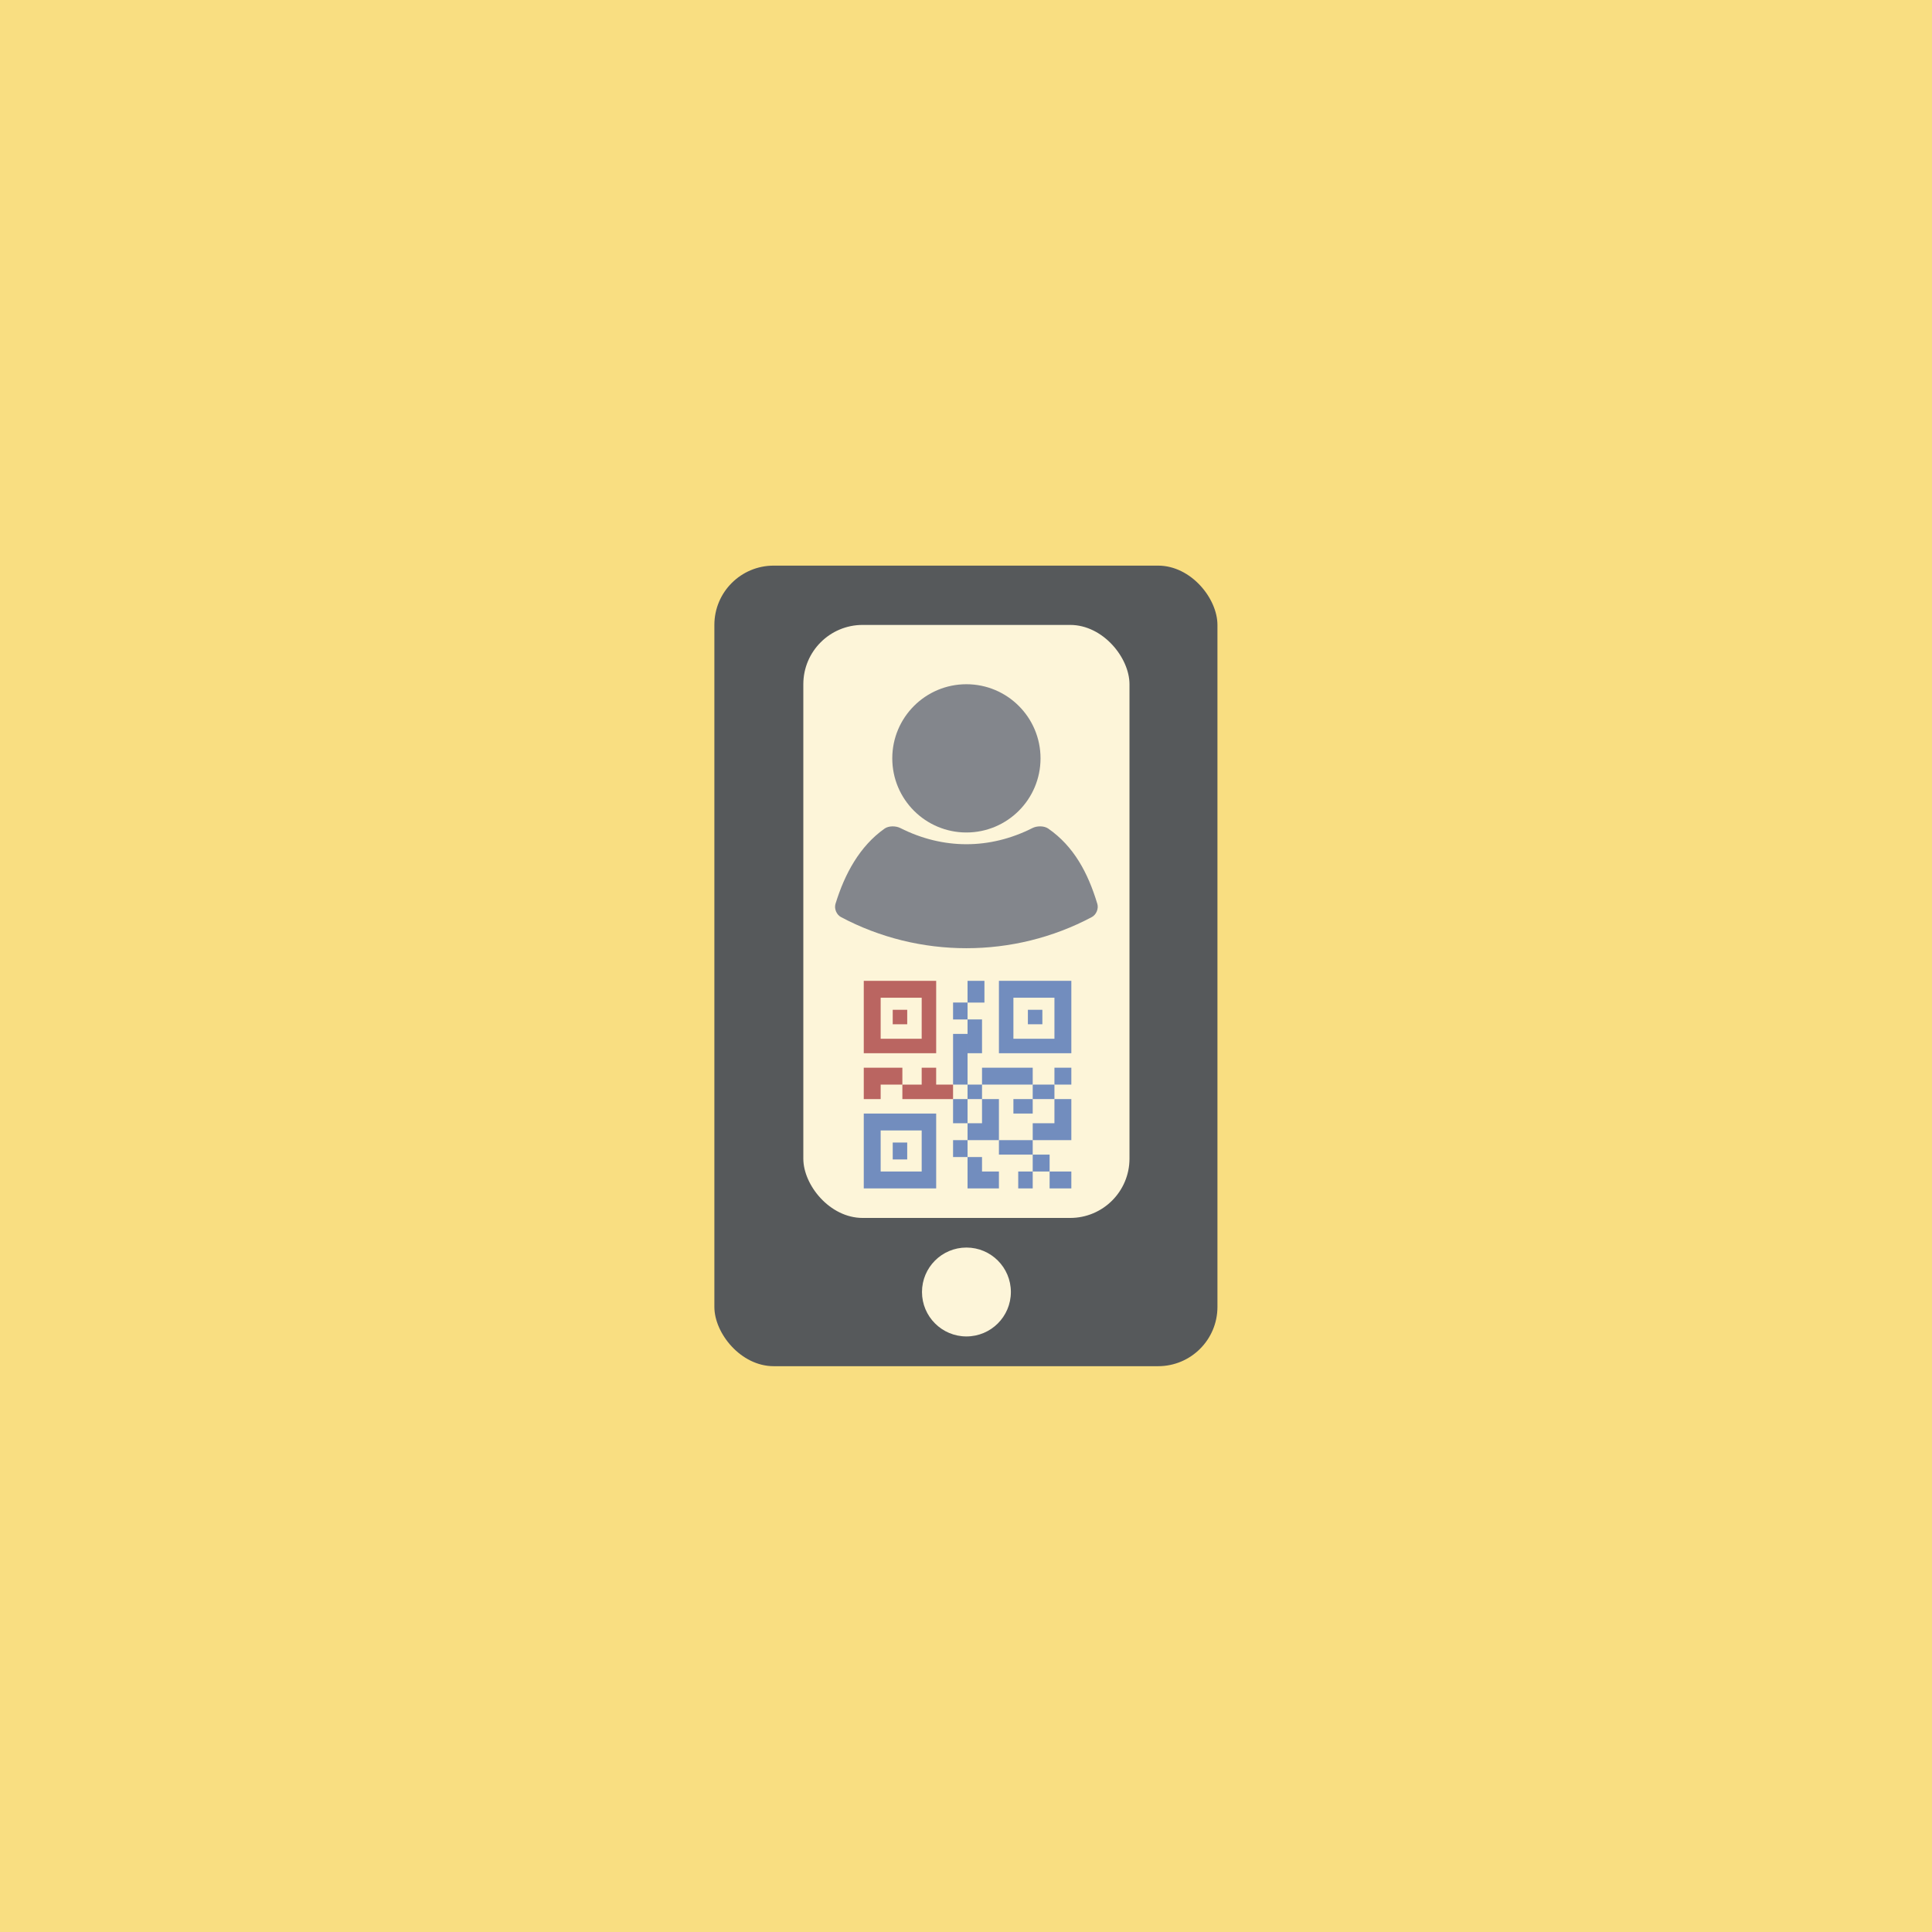 <svg xmlns="http://www.w3.org/2000/svg" width="192" height="192">
  <rect width="100%" height="100%" fill="#f9de81" />
  <g stroke-width="0" transform="translate(8.727 8.727) scale(.909)">
    <rect width="55" height="87.524" x="68.5" y="52.238" fill="#56595b" rx="6.483" ry="6.483" />
    <rect width="35.658" height="64.833" x="78.225" y="58.721" fill="#fdf5d9" rx="6.483" ry="6.483" />
    <circle cx="96.057" cy="131.65" r="4.859" fill="#fdf5d9" />
    <circle cx="96.054" cy="73.309" r="8.104" fill="#83868c" />
    <path fill="#83868c"
      d="M88.829 80.926c4.665 2.36 9.784 2.36 14.449 0 .493-.25 1.27-.256 1.724.06 2.795 1.942 4.339 4.825 5.365 8.227.16.529-.113 1.187-.6 1.447-8.536 4.54-18.892 4.54-27.427 0-.487-.26-.76-.918-.598-1.446 1.006-3.275 2.64-6.298 5.365-8.225.45-.319 1.228-.312 1.721-.063z" />
  </g>
  <path fill="#ba6561" d="M93.036 97.473H85.84v7.196h7.196zm-1.44 5.757H87.52v-4.078h4.077z" />
  <path fill="#ba6561" d="M88.718 100.352h1.44v1.439h-1.44z" />
  <g fill="#728dbe">
    <path d="M85.84 118.101h7.196v-7.435H85.84zm1.679-5.756h4.077v4.077H87.52z" />
    <path d="M88.718 113.544h1.44v1.68h-1.44zM99.272 97.473v7.196h7.196v-7.196zm5.517 5.757h-4.078v-4.078h4.078z" />
    <path
      d="M102.15 100.352h1.44v1.439h-1.44zM94.715 99.632h1.439v1.68h-1.44zM94.715 109.227h1.439v2.398h-1.44zM94.715 113.304h1.439v1.68h-1.44zM96.154 107.787h1.439v1.44h-1.44zM97.593 106.108h5.037v1.68h-5.037zM94.715 107.787v-5.037h1.439v5.037z" />
    <path
      d="M102.63 107.787h2.159v1.44h-2.16zM96.154 118.101H99.272v-1.679h-1.68v-1.439h-1.438zM101.19 116.422h1.44v1.68h-1.44z" />
    <path d="M102.63 114.743h1.679v1.68h-1.68z" />
    <path d="M99.272 113.304h3.358v1.44h-3.358zM96.154 104.67v-3.359h1.439v3.358z" />
    <path
      d="M104.894 113.304h1.574v-4.077h-1.68v2.398h-2.158v1.68zM104.789 106.108h1.679v1.68h-1.68zM100.711 109.227h1.919v1.439h-1.919zM104.309 116.422h2.159v1.68h-2.16zM99.272 109.227h-1.68v2.398h-1.438v1.68H99.272z" />
  </g>
  <path fill="#ba6561"
    d="M91.596 106.108v1.68h-1.919v1.439h5.038v-1.44h-1.68v-1.679zM85.84 107.71v1.517h1.679v-1.44h2.158v-1.679H85.84v.375z" />
  <path fill="#728dbe" d="M96.154 97.473h1.679v2.16h-1.68z" />
</svg>
